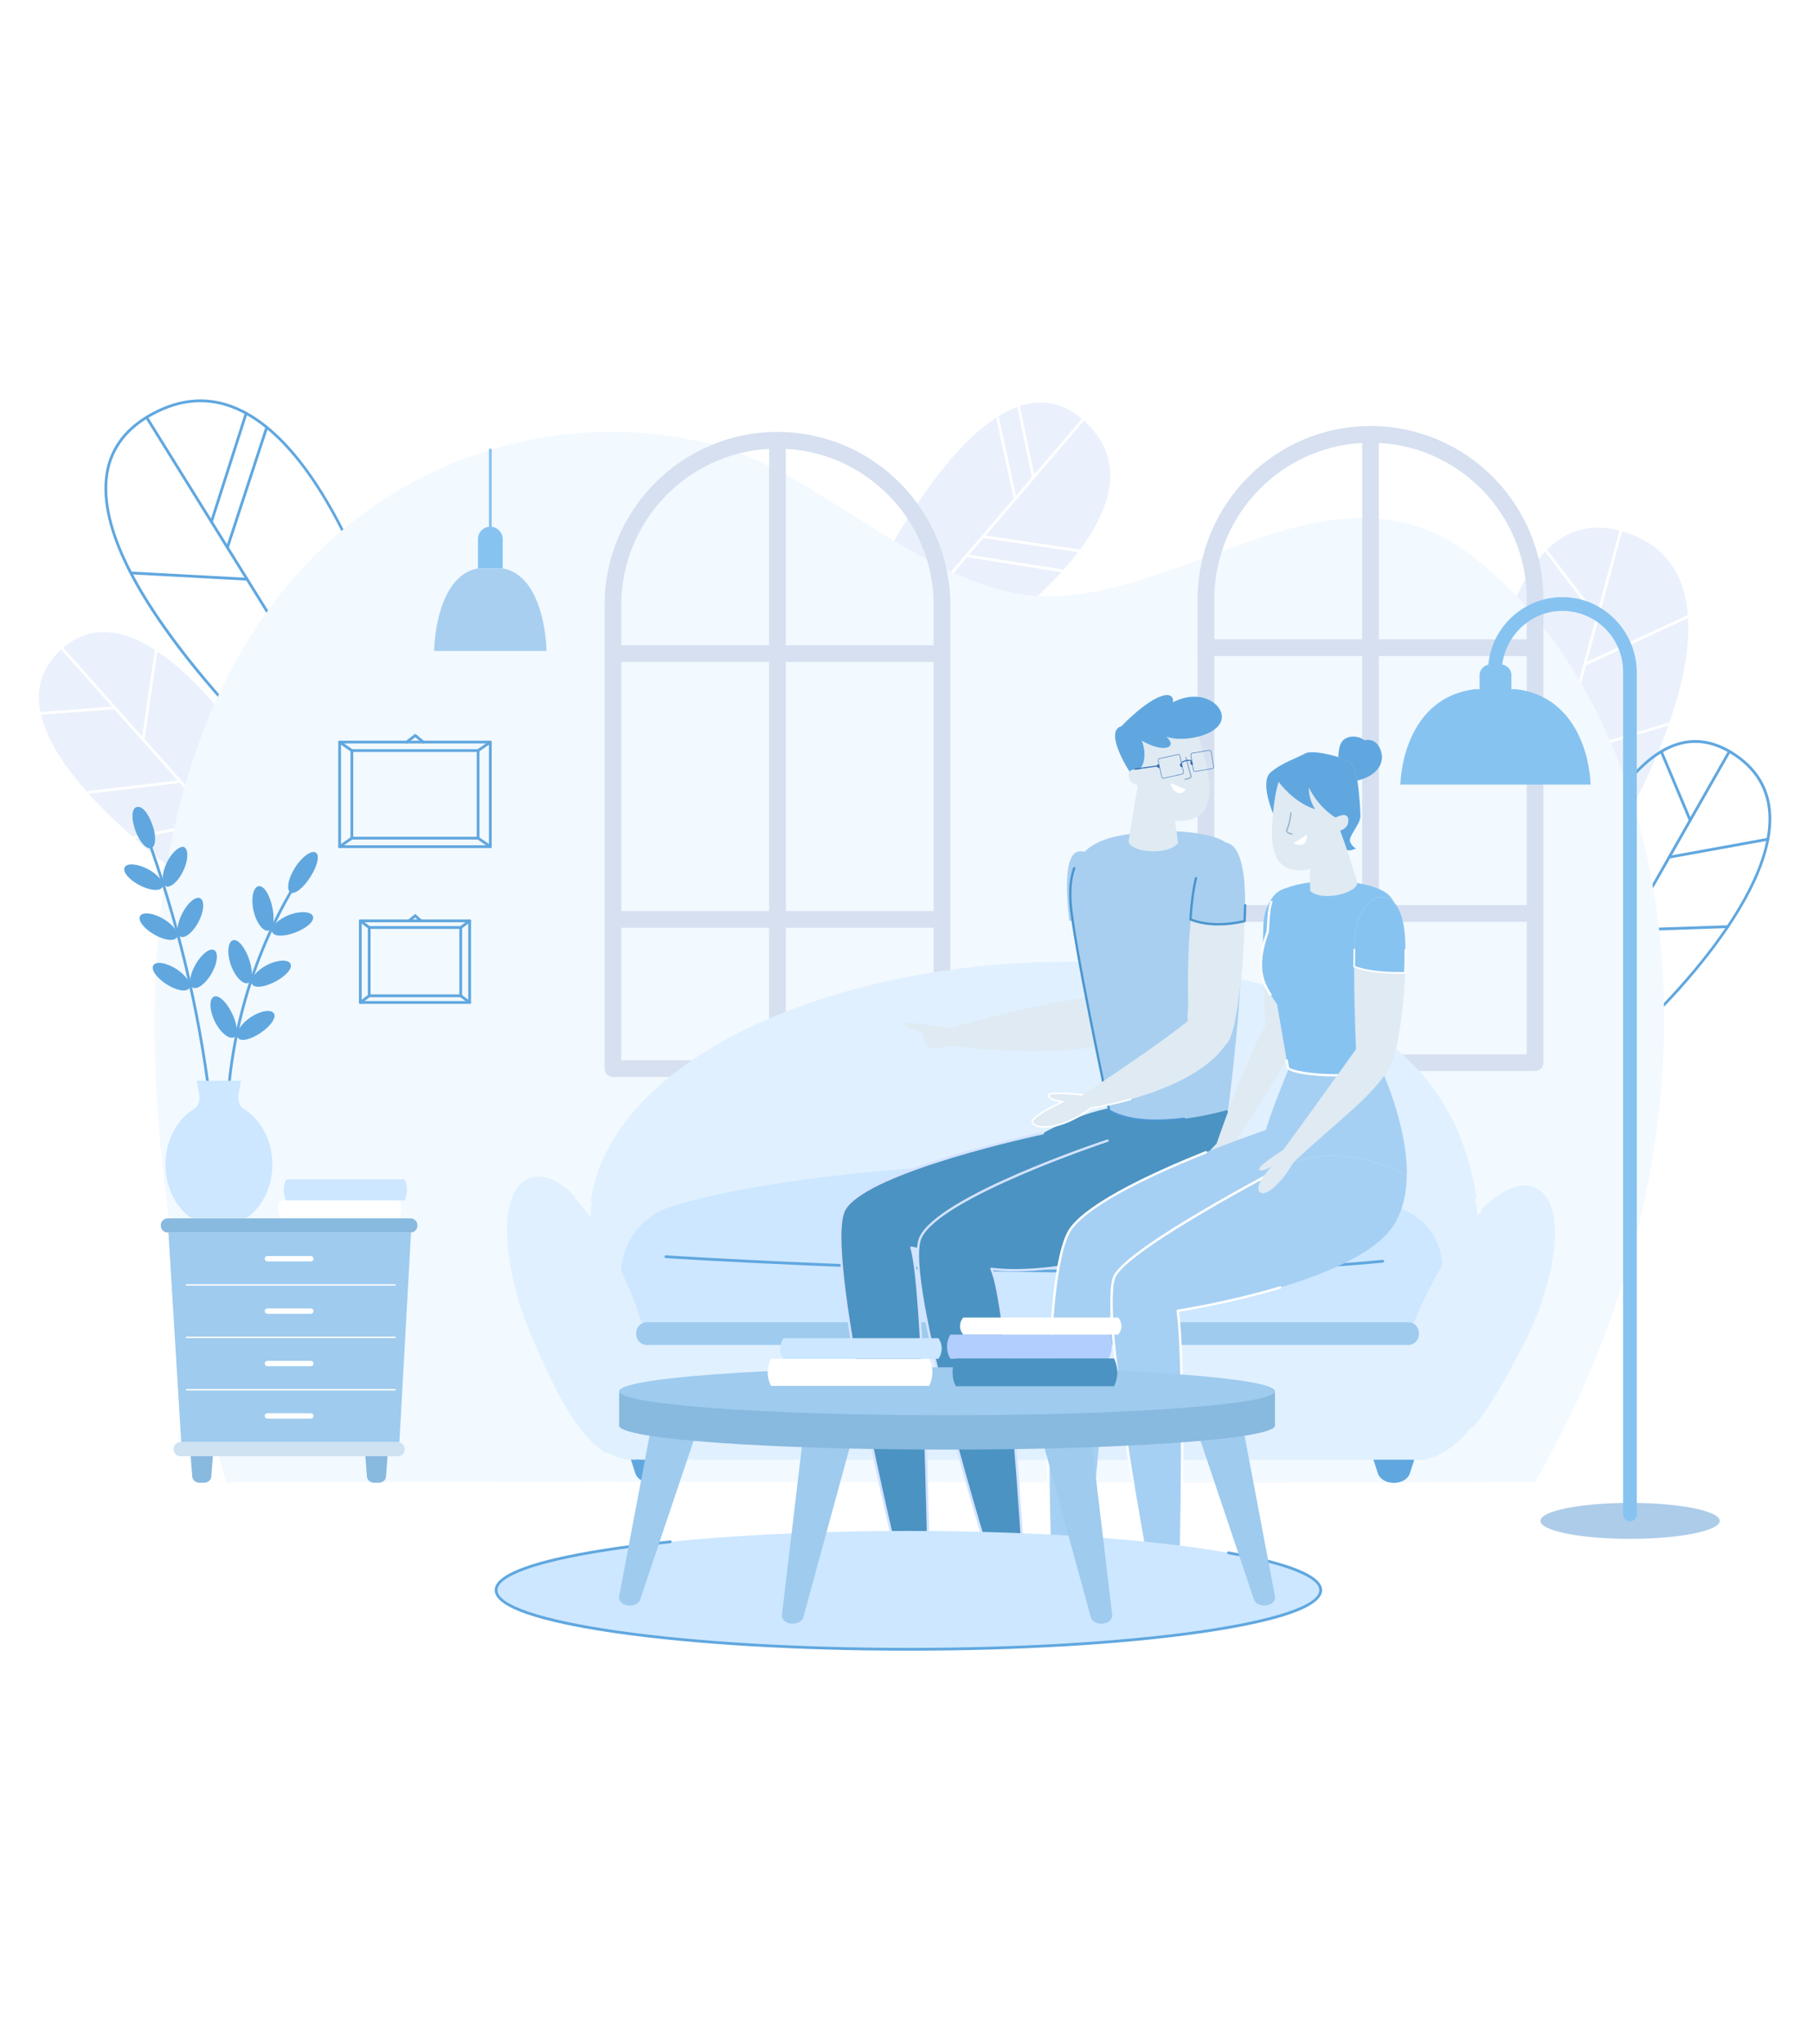 <?xml version="1.0" encoding="UTF-8"?>
<svg width="300px" height="338px" viewBox="0 0 300 338" version="1.1" xmlns="http://www.w3.org/2000/svg" xmlns:xlink="http://www.w3.org/1999/xlink">
    <!-- Generator: sketchtool 55.1 (78136) - https://sketchapp.com -->
    <title>E0E5A9B5-7E98-4A42-A724-5B850386DDC0</title>
    <desc>Created with sketchtool.</desc>
    <g id="Visual-Design" stroke="none" stroke-width="1" fill="none" fill-rule="evenodd">
        <g id="KnowledgeCentre_Article7" transform="translate(-265, -1366)" fill-rule="nonzero">
            <g id="TW-397-(1)" transform="translate(265, 1366)">
                <rect id="Rectangle" fill="#FFFFFF" x="0" y="0" width="300" height="338"></rect>
                <g id="Group" transform="translate(6.429, 66.056)">
                    <path d="M144.72,47.19 C136.679,50.783 130.784,45.094 134.084,37.764 C137.275,30.678 157.024,-11.059 173.042,3.612 C189.836,18.994 151.943,43.962 144.72,47.19" id="Path" fill="#EAF1FC"></path>
                    <path d="M135.505,47.113 C135.452,47.113 135.399,47.095 135.356,47.057 C135.259,46.975 135.248,46.829 135.331,46.733 L172.577,3.213 C172.66,3.117 172.805,3.106 172.901,3.189 C172.998,3.271 173.009,3.417 172.926,3.513 L135.68,47.032 C135.634,47.085 135.57,47.113 135.505,47.113" id="Path" fill="#FFFFFF"></path>
                    <path d="M169.382,28.587 C169.37,28.587 169.358,28.586 169.346,28.584 L153.47,26.078 C153.344,26.058 153.259,25.941 153.279,25.815 C153.299,25.69 153.418,25.605 153.541,25.624 L169.417,28.13 C169.543,28.149 169.629,28.267 169.609,28.393 C169.591,28.506 169.493,28.587 169.382,28.587 M164.577,13.145 C164.47,13.145 164.375,13.071 164.352,12.962 L161.913,1.38 C161.887,1.256 161.967,1.134 162.091,1.107 C162.215,1.081 162.337,1.161 162.363,1.285 L164.802,12.867 C164.828,12.992 164.749,13.114 164.624,13.14 C164.609,13.143 164.592,13.145 164.577,13.145 M148.913,31.448 C148.817,31.448 148.728,31.387 148.695,31.292 L144.374,18.698 C144.333,18.578 144.397,18.447 144.517,18.405 C144.636,18.364 144.767,18.428 144.809,18.548 L149.13,31.143 C149.171,31.263 149.107,31.394 148.987,31.435 C148.962,31.444 148.937,31.448 148.913,31.448 M153.853,41.902 C153.833,41.902 153.812,41.9 153.791,41.894 L142.6,38.742 C142.478,38.707 142.407,38.58 142.441,38.458 C142.475,38.336 142.601,38.264 142.724,38.299 L153.915,41.45 C154.037,41.485 154.109,41.612 154.074,41.734 C154.046,41.836 153.953,41.902 153.853,41.902 M172.125,25.276 C172.114,25.276 172.103,25.275 172.091,25.273 L156.184,22.91 C156.058,22.891 155.972,22.774 155.99,22.649 C156.009,22.523 156.125,22.437 156.251,22.455 L172.159,24.818 C172.284,24.837 172.371,24.954 172.352,25.079 C172.335,25.194 172.237,25.276 172.125,25.276 M161.563,16.666 C161.457,16.666 161.362,16.592 161.339,16.485 L158.437,3.143 C158.41,3.019 158.489,2.896 158.613,2.869 C158.738,2.842 158.859,2.921 158.886,3.045 L161.788,16.387 C161.815,16.511 161.736,16.634 161.612,16.661 C161.596,16.664 161.579,16.666 161.563,16.666" id="Shape" fill="#FFFFFF"></path>
                    <path d="M45.168,76.337 C47.752,85.155 41.06,90.457 33.96,86.02 C23.456,79.456 -12.031,54.501 4.173,40.959 C19.509,28.142 42.956,68.784 45.168,76.337" id="Path" fill="#EAF1FC"></path>
                    <path d="M43.565,86.054 C43.501,86.054 43.438,86.028 43.393,85.977 L3.704,41.377 C3.62,41.282 3.628,41.137 3.723,41.052 C3.817,40.967 3.963,40.976 4.047,41.071 L43.736,85.671 C43.821,85.766 43.812,85.911 43.717,85.996 C43.674,86.035 43.619,86.054 43.565,86.054" id="Path" fill="#FFFFFF"></path>
                    <path d="M8.239,65.22 C8.124,65.22 8.025,65.134 8.011,65.017 C7.996,64.891 8.086,64.776 8.212,64.762 L23.398,62.964 C23.523,62.95 23.639,63.04 23.654,63.166 C23.669,63.292 23.578,63.406 23.452,63.421 L8.266,65.218 C8.257,65.219 8.248,65.22 8.239,65.22 M17.253,56.486 C17.241,56.486 17.23,56.485 17.219,56.483 C17.093,56.465 17.007,56.348 17.025,56.222 L19.178,41.51 C19.196,41.384 19.313,41.297 19.438,41.316 C19.564,41.334 19.651,41.451 19.632,41.577 L17.48,56.289 C17.463,56.403 17.365,56.486 17.253,56.486 M26.475,66.85 C26.454,66.85 26.432,66.847 26.41,66.841 C26.288,66.804 26.219,66.676 26.255,66.554 L30.51,52.316 C30.547,52.195 30.675,52.125 30.796,52.162 C30.918,52.198 30.987,52.326 30.95,52.448 L26.696,66.686 C26.666,66.786 26.574,66.85 26.475,66.85 M0.298,52.147 C0.179,52.147 0.078,52.055 0.069,51.934 C0.06,51.808 0.155,51.697 0.282,51.688 L12.57,50.783 C12.695,50.773 12.806,50.869 12.816,50.996 C12.825,51.123 12.73,51.233 12.603,51.242 L0.315,52.147 C0.31,52.147 0.304,52.147 0.298,52.147 M15.683,72.71 C15.576,72.71 15.48,72.634 15.458,72.525 C15.433,72.4 15.514,72.279 15.638,72.254 L29.233,69.544 C29.359,69.52 29.479,69.601 29.504,69.725 C29.528,69.849 29.447,69.971 29.323,69.996 L15.728,72.706 C15.713,72.709 15.698,72.71 15.683,72.71 M35.938,77.484 C35.908,77.484 35.877,77.478 35.847,77.465 C35.73,77.415 35.677,77.279 35.728,77.163 L40.289,66.612 C40.34,66.495 40.475,66.442 40.592,66.492 C40.708,66.543 40.761,66.678 40.711,66.795 L36.149,77.346 C36.112,77.432 36.027,77.484 35.938,77.484" id="Shape" fill="#FFFFFF"></path>
                    <path d="M254.105,82.837 C247.347,90.77 238.162,87.7 237.962,78.193 C237.663,64.129 239.29,14.886 262.195,21.883 C287.941,29.747 260.175,75.711 254.105,82.837" id="Path" fill="#EAF1FC"></path>
                    <path d="M244.112,87.434 C244.093,87.434 244.073,87.431 244.052,87.426 C243.93,87.393 243.857,87.266 243.891,87.144 L261.538,21.705 C261.57,21.582 261.698,21.509 261.82,21.543 C261.942,21.576 262.013,21.702 261.981,21.825 L244.335,87.264 C244.307,87.366 244.213,87.434 244.112,87.434" id="Path" fill="#FFFFFF"></path>
                    <path d="M253.067,54.228 C253,54.228 252.936,54.2 252.89,54.146 L241.755,40.822 C241.672,40.725 241.686,40.58 241.782,40.498 C241.881,40.417 242.026,40.43 242.106,40.527 L253.244,53.851 C253.324,53.948 253.311,54.093 253.214,54.175 C253.17,54.211 253.12,54.228 253.067,54.228 M255.812,44.05 C255.725,44.05 255.642,44 255.603,43.917 C255.551,43.801 255.599,43.665 255.716,43.611 L272.799,35.688 C272.914,35.635 273.052,35.685 273.105,35.8 C273.158,35.916 273.107,36.053 272.992,36.106 L255.909,44.029 C255.877,44.043 255.845,44.05 255.812,44.05 M251.712,59.257 C251.61,59.257 251.521,59.193 251.491,59.093 C251.454,58.971 251.523,58.843 251.645,58.807 L269.659,53.454 C269.783,53.418 269.909,53.488 269.946,53.609 C269.98,53.731 269.912,53.859 269.79,53.895 L251.776,59.248 C251.753,59.254 251.732,59.257 251.712,59.257 M257.887,36.357 C257.818,36.357 257.749,36.326 257.703,36.267 L249.214,25.145 C249.136,25.044 249.157,24.899 249.256,24.822 C249.357,24.745 249.501,24.764 249.58,24.865 L258.068,35.987 C258.147,36.088 258.126,36.233 258.025,36.31 C257.983,36.342 257.935,36.357 257.887,36.357 M250.464,63.878 C250.404,63.878 250.345,63.855 250.301,63.809 L239.287,52.566 C239.198,52.475 239.2,52.329 239.29,52.24 C239.379,52.152 239.526,52.153 239.614,52.244 L250.63,63.487 C250.717,63.578 250.717,63.724 250.625,63.813 C250.581,63.856 250.522,63.878 250.464,63.878 M247.503,74.86 C247.392,74.86 247.296,74.781 247.278,74.669 C247.255,74.543 247.34,74.425 247.464,74.403 L261.014,72.065 C261.138,72.043 261.257,72.128 261.278,72.253 C261.299,72.378 261.216,72.497 261.092,72.519 L247.542,74.856 C247.528,74.859 247.517,74.86 247.503,74.86" id="Shape" fill="#FFFFFF"></path>
                    <path d="M274.084,56.799 C272.795,56.799 271.515,57.062 270.245,57.59 C256.483,63.314 248.077,97.262 247.165,101.114 C246.306,104.733 247.236,107.874 249.649,109.517 C252.256,111.29 256.051,110.87 259.553,108.418 C264.363,105.049 286.655,84.013 286.202,68.919 C286.071,64.541 283.972,61.072 279.96,58.607 C277.998,57.402 276.034,56.799 274.084,56.799 Z M253.357,111.063 C251.898,111.063 250.54,110.678 249.391,109.897 C246.814,108.143 245.814,104.82 246.717,101.008 C247.636,97.133 256.097,62.976 270.07,57.165 C273.401,55.779 276.811,56.132 280.199,58.215 C284.353,60.766 286.526,64.363 286.662,68.906 C287.119,84.182 264.664,105.4 259.814,108.795 C257.673,110.296 255.415,111.063 253.357,111.063 L253.357,111.063 Z" id="Shape" fill="#60A7DF"></path>
                    <path d="M250.193,110.343 C250.154,110.343 250.115,110.334 250.078,110.313 C249.97,110.25 249.931,110.109 249.993,109.999 L279.535,58.1 C279.597,57.989 279.737,57.951 279.848,58.014 C279.958,58.077 279.997,58.217 279.933,58.327 L250.393,110.227 C250.349,110.301 250.273,110.343 250.193,110.343" id="Path" fill="#60A7DF"></path>
                    <path d="M265.183,84.008 C265.096,84.008 265.016,83.959 264.974,83.876 L258.427,70.039 C258.372,69.925 258.422,69.788 258.535,69.733 C258.652,69.679 258.788,69.728 258.843,69.843 L265.39,83.679 C265.445,83.794 265.397,83.931 265.282,83.986 C265.25,84.001 265.216,84.008 265.183,84.008" id="Path" fill="#99CC66"></path>
                    <path d="M262.914,87.996 C262.79,87.996 262.689,87.899 262.684,87.774 C262.679,87.647 262.778,87.541 262.904,87.536 L279.455,86.97 C279.577,86.964 279.689,87.065 279.694,87.192 C279.698,87.319 279.597,87.426 279.471,87.43 L262.921,87.996 C262.918,87.996 262.916,87.996 262.914,87.996" id="Path" fill="#60A7DF"></path>
                    <path d="M260.828,91.661 C260.747,91.661 260.669,91.62 260.628,91.546 L253.722,79.51 C253.66,79.4 253.697,79.26 253.807,79.196 C253.917,79.133 254.057,79.171 254.122,79.281 L261.025,91.317 C261.09,91.427 261.05,91.567 260.94,91.631 C260.906,91.652 260.864,91.661 260.828,91.661 M267.943,101.384 C267.938,101.384 267.931,101.384 267.924,101.384 L255.849,100.37 C255.723,100.359 255.629,100.248 255.64,100.121 C255.652,99.995 255.76,99.902 255.888,99.911 L267.963,100.925 C268.09,100.936 268.184,101.047 268.172,101.174 C268.163,101.294 268.062,101.384 267.943,101.384" id="Shape" fill="#99CC66"></path>
                    <path d="M26.739,0.463 C23.975,0.463 21.179,1.276 18.372,2.901 C14.189,5.321 11.841,8.754 11.393,13.105 C10.645,20.368 15.013,30.142 24.375,42.154 C32.994,53.212 42.871,62.314 45.693,64.839 C49.199,67.978 53.254,68.835 56.54,67.132 C60.086,65.294 61.908,60.812 61.294,55.436 C60.454,48.076 50.553,10.723 33.574,2.162 C31.328,1.03 29.045,0.463 26.739,0.463 Z M52.984,68.454 C50.456,68.454 47.793,67.336 45.387,65.183 C41.655,61.842 8.986,32.001 10.936,13.058 C11.4,8.552 13.824,5.001 18.142,2.502 C23.434,-0.56 28.696,-0.813 33.78,1.751 C50.923,10.395 60.906,47.98 61.751,55.384 C62.387,60.954 60.471,65.613 56.751,67.541 C55.569,68.153 54.294,68.454 52.984,68.454 L52.984,68.454 Z" id="Shape" fill="#60A7DF"></path>
                    <path d="M57.498,67.064 C57.421,67.064 57.346,67.026 57.302,66.956 L17.636,3.088 C17.569,2.98 17.602,2.838 17.71,2.771 C17.818,2.704 17.959,2.737 18.027,2.845 L57.692,66.713 C57.759,66.821 57.726,66.962 57.619,67.03 C57.581,67.053 57.539,67.064 57.498,67.064" id="Path" fill="#60A7DF"></path>
                    <path d="M34.457,29.966 C34.453,29.966 34.449,29.965 34.444,29.965 L15.22,28.928 C15.093,28.921 14.996,28.812 15.003,28.685 C15.01,28.559 15.121,28.463 15.244,28.468 L34.469,29.506 C34.596,29.513 34.693,29.621 34.686,29.748 C34.679,29.871 34.578,29.966 34.457,29.966 M31.2,24.722 C31.177,24.722 31.152,24.719 31.129,24.711 C31.008,24.671 30.942,24.541 30.982,24.42 L37.494,4.544 C37.533,4.423 37.662,4.357 37.783,4.397 C37.904,4.437 37.97,4.567 37.93,4.687 L31.419,24.564 C31.387,24.661 31.297,24.722 31.2,24.722 M28.559,20.47 C28.536,20.47 28.512,20.466 28.489,20.459 C28.368,20.42 28.302,20.29 28.34,20.169 L34.087,2.219 C34.126,2.098 34.255,2.031 34.376,2.07 C34.497,2.109 34.563,2.238 34.524,2.359 L28.778,20.31 C28.747,20.407 28.656,20.47 28.559,20.47" id="Shape" fill="#60A7DF"></path>
                    <path d="M44.057,45.423 C44.022,45.423 43.987,45.415 43.954,45.399 C43.841,45.342 43.795,45.204 43.851,45.091 L52.718,27.272 C52.774,27.158 52.912,27.112 53.026,27.169 C53.139,27.225 53.186,27.363 53.129,27.477 L44.263,45.296 C44.222,45.376 44.141,45.423 44.057,45.423 M34.57,54.517 C34.458,54.517 34.359,54.434 34.343,54.32 C34.325,54.194 34.413,54.078 34.538,54.06 L48.443,52.08 C48.568,52.062 48.685,52.15 48.703,52.275 C48.721,52.401 48.633,52.517 48.508,52.536 L34.603,54.515 C34.592,54.517 34.581,54.517 34.57,54.517" id="Shape" fill="#99CC66"></path>
                    <path d="M247.535,179.081 C281.982,119.537 271.986,53.723 237.824,26.394 C215.461,8.505 192.169,31.517 168.255,32.57 C149.49,33.397 131.395,13.942 114.463,8.388 C70.092,-6.164 -11.366,28.698 30.985,179.081 C107.72,178.795 170.8,179.368 247.535,179.081" id="Path" fill="#F2F9FF"></path>
                    <path d="M194.507,108.316 L246.205,108.316 L246.205,33.041 C246.205,18.77 234.608,7.159 220.355,7.159 C206.102,7.159 194.507,18.77 194.507,33.041 L194.507,108.316 Z M247.583,111.077 L193.128,111.077 C192.367,111.077 191.75,110.459 191.75,109.697 L191.75,33.041 C191.75,17.247 204.582,4.398 220.355,4.398 C236.128,4.398 248.962,17.247 248.962,33.041 L248.962,109.697 C248.962,110.459 248.344,111.077 247.583,111.077 L247.583,111.077 Z" id="Shape" fill="#D6E0F0"></path>
                    <path d="M220.355,110.408 C219.594,110.408 218.976,109.79 218.976,109.027 L218.976,5.778 C218.976,5.016 219.594,4.398 220.355,4.398 C221.117,4.398 221.733,5.016 221.733,5.778 L221.733,109.027 C221.733,109.79 221.117,110.408 220.355,110.408" id="Path" fill="#D6E0F0"></path>
                    <path d="M247.583,86.399 L193.128,86.399 C192.367,86.399 191.75,85.782 191.75,85.019 C191.75,84.257 192.367,83.639 193.128,83.639 L247.583,83.639 C248.344,83.639 248.962,84.257 248.962,85.019 C248.962,85.782 248.344,86.399 247.583,86.399 L247.583,86.399 Z M247.583,42.438 L193.128,42.438 C192.367,42.438 191.75,41.82 191.75,41.057 C191.75,40.295 192.367,39.677 193.128,39.677 L247.583,39.677 C248.344,39.677 248.962,40.295 248.962,41.057 C248.962,41.82 248.344,42.438 247.583,42.438 L247.583,42.438 Z M96.369,109.297 L148.066,109.297 L148.066,34.022 C148.066,19.75 136.471,8.139 122.218,8.139 C107.965,8.139 96.369,19.75 96.369,34.022 L96.369,109.297 Z M149.445,112.057 L94.991,112.057 C94.229,112.057 93.612,111.439 93.612,110.677 L93.612,34.022 C93.612,18.228 106.444,5.378 122.218,5.378 C137.991,5.378 150.823,18.228 150.823,34.022 L150.823,110.677 C150.823,111.439 150.206,112.057 149.445,112.057 L149.445,112.057 Z" id="Shape" fill="#D6E0F0"></path>
                    <path d="M122.218,111.388 C121.456,111.388 120.839,110.77 120.839,110.008 L120.839,6.759 C120.839,5.996 121.456,5.378 122.218,5.378 C122.979,5.378 123.596,5.996 123.596,6.759 L123.596,110.008 C123.596,110.77 122.979,111.388 122.218,111.388" id="Path" fill="#D6E0F0"></path>
                    <path d="M149.445,87.38 L94.991,87.38 C94.229,87.38 93.612,86.762 93.612,85.999 C93.612,85.237 94.229,84.619 94.991,84.619 L149.445,84.619 C150.206,84.619 150.823,85.237 150.823,85.999 C150.823,86.762 150.206,87.38 149.445,87.38 M149.445,43.418 L94.991,43.418 C94.229,43.418 93.612,42.8 93.612,42.038 C93.612,41.275 94.229,40.657 94.991,40.657 L149.445,40.657 C150.206,40.657 150.823,41.275 150.823,42.038 C150.823,42.8 150.206,43.418 149.445,43.418" id="Shape" fill="#D6E0F0"></path>
                    <path d="M74.705,21.285 C74.578,21.285 74.475,21.182 74.475,21.055 L74.475,8.36 C74.475,8.233 74.578,8.13 74.705,8.13 C74.832,8.13 74.935,8.233 74.935,8.36 L74.935,21.055 C74.935,21.182 74.832,21.285 74.705,21.285" id="Path" fill="#87C3F1"></path>
                    <path d="M72.659,27.939 L76.751,27.939 L76.751,23.103 C76.751,21.972 75.835,21.055 74.705,21.055 C73.575,21.055 72.659,21.972 72.659,23.103 L72.659,27.939" id="Path" fill="#87C3F1"></path>
                    <path d="M76.751,27.939 L72.659,27.939 C66.941,28.978 65.512,37.31 65.41,41.604 L84,41.604 C83.898,37.31 82.469,28.978 76.751,27.939" id="Path" fill="#A8CFF0"></path>
                    <path d="M49.999,73.734 L74.475,73.734 L74.475,56.9 L49.999,56.9 L49.999,73.734 Z M74.705,74.195 L49.769,74.195 C49.643,74.195 49.54,74.091 49.54,73.964 L49.54,56.67 C49.54,56.543 49.643,56.44 49.769,56.44 L74.705,56.44 C74.832,56.44 74.935,56.543 74.935,56.67 L74.935,73.964 C74.935,74.091 74.832,74.195 74.705,74.195 L74.705,74.195 Z" id="Shape" fill="#60A7DF"></path>
                    <path d="M52.022,72.327 L72.452,72.327 L72.452,58.307 L52.022,58.307 L52.022,72.327 Z M72.682,72.788 L51.792,72.788 C51.666,72.788 51.563,72.685 51.563,72.558 L51.563,58.077 C51.563,57.95 51.666,57.847 51.792,57.847 L72.682,57.847 C72.809,57.847 72.912,57.95 72.912,58.077 L72.912,72.558 C72.912,72.685 72.809,72.788 72.682,72.788 L72.682,72.788 Z" id="Shape" fill="#60A7DF"></path>
                    <path d="M51.792,58.307 C51.747,58.307 51.701,58.294 51.662,58.266 L49.638,56.859 C49.534,56.786 49.508,56.643 49.581,56.539 C49.653,56.435 49.796,56.409 49.901,56.481 L51.923,57.888 C52.028,57.96 52.053,58.104 51.981,58.208 C51.937,58.272 51.865,58.307 51.792,58.307 L51.792,58.307 Z M72.682,58.307 C72.609,58.307 72.538,58.272 72.493,58.208 C72.421,58.104 72.447,57.96 72.551,57.888 L74.574,56.481 C74.678,56.408 74.821,56.434 74.894,56.539 C74.966,56.643 74.94,56.786 74.836,56.859 L72.813,58.266 C72.773,58.294 72.727,58.307 72.682,58.307 L72.682,58.307 Z M74.705,74.195 C74.66,74.195 74.614,74.181 74.574,74.153 L72.551,72.746 C72.447,72.674 72.421,72.531 72.493,72.426 C72.565,72.322 72.709,72.296 72.813,72.369 L74.836,73.776 C74.94,73.848 74.966,73.991 74.894,74.096 C74.849,74.16 74.777,74.195 74.705,74.195 L74.705,74.195 Z M49.77,74.195 C49.697,74.195 49.625,74.16 49.581,74.096 C49.508,73.991 49.534,73.848 49.638,73.776 L51.662,72.369 C51.765,72.296 51.909,72.322 51.981,72.426 C52.053,72.531 52.028,72.674 51.923,72.746 L49.901,74.153 C49.861,74.181 49.815,74.195 49.77,74.195 L49.77,74.195 Z M60.864,56.9 C60.795,56.9 60.727,56.869 60.682,56.81 C60.605,56.709 60.624,56.565 60.724,56.487 L62.144,55.397 C62.228,55.333 62.347,55.334 62.429,55.402 L63.756,56.492 C63.854,56.573 63.868,56.718 63.788,56.816 C63.707,56.914 63.562,56.928 63.464,56.848 L62.279,55.874 L61.004,56.853 C60.962,56.884 60.913,56.9 60.864,56.9 L60.864,56.9 Z M53.423,99.501 L71.052,99.501 L71.052,86.468 L53.423,86.468 L53.423,99.501 Z M71.281,99.961 L53.193,99.961 C53.066,99.961 52.963,99.858 52.963,99.731 L52.963,86.237 C52.963,86.111 53.066,86.007 53.193,86.007 L71.281,86.007 C71.408,86.007 71.511,86.111 71.511,86.237 L71.511,99.731 C71.511,99.858 71.408,99.961 71.281,99.961 L71.281,99.961 Z" id="Shape" fill="#60A7DF"></path>
                    <path d="M54.89,98.403 L69.584,98.403 L69.584,87.565 L54.89,87.565 L54.89,98.403 Z M69.814,98.863 L54.661,98.863 C54.534,98.863 54.431,98.76 54.431,98.633 L54.431,87.335 C54.431,87.208 54.534,87.105 54.661,87.105 L69.814,87.105 C69.941,87.105 70.044,87.208 70.044,87.335 L70.044,98.633 C70.044,98.76 69.941,98.863 69.814,98.863 L69.814,98.863 Z" id="Shape" fill="#60A7DF"></path>
                    <path d="M54.66,87.565 C54.613,87.565 54.564,87.55 54.523,87.52 L53.056,86.422 C52.954,86.346 52.933,86.202 53.009,86.1 C53.085,85.998 53.229,85.977 53.331,86.053 L54.798,87.151 C54.9,87.227 54.921,87.371 54.845,87.473 C54.8,87.533 54.73,87.565 54.66,87.565 M69.814,87.565 C69.744,87.565 69.675,87.533 69.63,87.473 C69.554,87.371 69.575,87.227 69.676,87.151 L71.144,86.053 C71.246,85.977 71.389,85.998 71.465,86.1 C71.541,86.202 71.521,86.346 71.419,86.422 L69.951,87.52 C69.91,87.55 69.862,87.565 69.814,87.565 M71.281,99.961 C71.233,99.961 71.185,99.946 71.144,99.915 L69.676,98.817 C69.575,98.741 69.554,98.597 69.63,98.495 C69.706,98.394 69.85,98.372 69.951,98.449 L71.419,99.546 C71.521,99.623 71.541,99.767 71.465,99.868 C71.42,99.929 71.351,99.961 71.281,99.961 M53.193,99.961 C53.123,99.961 53.054,99.929 53.009,99.868 C52.933,99.767 52.954,99.623 53.056,99.546 L54.523,98.449 C54.625,98.373 54.769,98.394 54.845,98.495 C54.921,98.597 54.9,98.741 54.798,98.817 L53.331,99.915 C53.289,99.946 53.241,99.961 53.193,99.961 M61.241,86.468 C61.175,86.468 61.11,86.439 61.064,86.384 C60.983,86.286 60.997,86.141 61.095,86.06 L62.125,85.21 C62.212,85.138 62.338,85.14 62.423,85.215 L63.385,86.065 C63.48,86.149 63.489,86.295 63.405,86.39 C63.321,86.485 63.176,86.494 63.081,86.41 L62.266,85.69 L61.388,86.415 C61.345,86.451 61.293,86.468 61.241,86.468" id="Shape" fill="#60A7DF"></path>
                    <path d="M91.215,136.696 C91.215,106.96 141.968,87.704 191.457,94.656 C240.946,101.608 238.961,134.376 238.453,152.74 L92.106,152.593 L91.215,136.696" id="Path" fill="#E0F0FF"></path>
                    <path d="M224.214,171.913 L220.355,173.867 L221.577,177.634 C221.871,178.547 222.962,179.19 224.214,179.19 C225.468,179.19 226.557,178.547 226.854,177.634 L228.076,173.867 L224.214,171.913 M101.349,171.913 L97.489,173.867 L98.71,177.634 C99.005,178.547 100.096,179.19 101.349,179.19 C102.602,179.19 103.693,178.547 103.988,177.634 L105.209,173.867 L101.349,171.913" id="Shape" fill="#60A7DF"></path>
                    <path d="M228.889,175.354 L99.672,175.354 C97.837,175.354 96.35,173.303 96.35,170.772 L96.353,153.796 L232.211,153.796 L232.211,170.772 C232.211,173.303 230.723,175.354 228.889,175.354" id="Path" fill="#E0F0FF"></path>
                    <path d="M104.337,133.61 C128.965,125.51 203.21,121.688 226.978,134.608 C230.219,136.37 232.211,139.796 232.211,143.489 L232.211,153.796 L96.35,153.796 L96.35,144.673 C96.35,139.646 99.567,135.179 104.337,133.61" id="Path" fill="#CCE7FF"></path>
                    <path d="M98.464,149.005 C103.17,161.196 104.209,174.506 99.494,175.256 C91.333,176.552 86.057,164.86 81.651,154.615 C77.665,145.346 75.436,131.492 81.209,129.034 C85.686,127.127 92.93,134.671 98.464,149.005 M229.121,149.038 C223.587,160.772 221.634,173.948 226.282,175.116 C234.327,177.137 240.395,165.951 245.495,156.131 C250.108,147.246 253.288,133.634 247.7,130.668 C243.37,128.368 235.628,135.241 229.121,149.038" id="Shape" fill="#E0F0FF"></path>
                    <path d="M226.587,156.377 L100.616,156.377 C99.64,156.377 98.849,155.585 98.849,154.608 L98.849,154.386 C98.849,153.409 99.64,152.616 100.616,152.616 L226.587,152.616 C227.564,152.616 228.354,153.409 228.354,154.386 L228.354,154.608 C228.354,155.585 227.564,156.377 226.587,156.377" id="Path" fill="#9ECBEE"></path>
                    <path d="M91.556,132.751 C91.544,132.751 91.532,132.75 91.52,132.748 C91.395,132.729 91.309,132.612 91.328,132.486 C92.373,125.694 96.093,119.384 102.387,113.733 C108.319,108.406 116.224,103.922 125.881,100.406 C145.306,93.334 169.22,91.19 191.491,94.521 C206.425,96.755 217.901,101.394 225.599,108.309 C232.289,114.318 236.298,122 237.856,131.795 C237.877,131.92 237.792,132.038 237.665,132.058 C237.541,132.079 237.424,131.993 237.403,131.867 C234.111,111.179 219.07,99.111 191.423,94.976 C169.224,91.655 145.393,93.792 126.038,100.839 C106.261,108.039 93.775,119.6 91.782,132.556 C91.765,132.67 91.667,132.751 91.556,132.751 M93.883,174.248 C93.841,174.248 93.799,174.237 93.761,174.213 C88.375,170.833 84.367,161.512 81.44,154.706 C78.294,147.389 76.215,137.215 78.331,131.928 C78.944,130.394 79.883,129.349 81.119,128.822 C83.218,127.928 85.823,128.945 88.654,131.761 C88.743,131.851 88.744,131.996 88.655,132.087 C88.565,132.177 88.42,132.178 88.33,132.088 C85.681,129.452 83.184,128.442 81.299,129.245 C80.179,129.722 79.324,130.682 78.757,132.099 C76.688,137.27 78.753,147.294 81.862,154.524 C84.765,161.275 88.741,170.52 94.005,173.823 C94.112,173.891 94.145,174.033 94.078,174.141 C94.034,174.21 93.959,174.248 93.883,174.248 M237.169,170.081 C237.119,170.081 237.066,170.064 237.024,170.029 C236.926,169.948 236.912,169.803 236.992,169.705 C239.986,166.065 242.625,161.157 245.29,156.025 C247.723,151.34 249.557,145.779 250.195,141.148 C250.93,135.803 250.007,132.153 247.592,130.871 C245.44,129.728 242.382,130.972 238.984,134.376 C238.894,134.466 238.75,134.466 238.658,134.376 C238.568,134.287 238.568,134.141 238.658,134.051 C242.21,130.491 245.46,129.218 247.808,130.465 C253.575,133.526 250.287,147.4 245.699,156.237 C243.021,161.392 240.369,166.323 237.346,169.997 C237.302,170.053 237.236,170.081 237.169,170.081" id="Shape" fill="#E0F0FF"></path>
                    <path d="M178.239,144.426 C141.376,144.426 104.273,142.045 103.744,142.01 C103.617,142.002 103.521,141.893 103.529,141.766 C103.538,141.639 103.65,141.546 103.774,141.551 C104.528,141.601 179.658,146.421 222.36,142.303 C222.482,142.288 222.597,142.383 222.612,142.51 C222.622,142.636 222.53,142.749 222.404,142.761 C209.629,143.993 193.955,144.426 178.239,144.426" id="Path" fill="#60A7DF"></path>
                    <polyline id="Path" fill="#9ECBEE" points="21.444 137.78 23.559 172.445 59.658 172.445 61.583 137.78 21.444 137.78"></polyline>
                    <path d="M61.511,137.78 L21.311,137.78 C20.686,137.78 20.18,137.272 20.18,136.647 L20.18,136.575 C20.18,135.95 20.686,135.443 21.311,135.443 L61.511,135.443 C62.136,135.443 62.642,135.95 62.642,136.575 L62.642,136.647 C62.642,137.272 62.136,137.78 61.511,137.78" id="Path" fill="#88B9DF"></path>
                    <path d="M59.414,174.782 L23.408,174.782 C22.797,174.782 22.301,174.286 22.301,173.674 L22.301,173.553 C22.301,172.941 22.797,172.445 23.408,172.445 L59.414,172.445 C60.025,172.445 60.52,172.941 60.52,173.553 L60.52,173.674 C60.52,174.286 60.025,174.782 59.414,174.782" id="Path" fill="#CEE2F1"></path>
                    <path d="M45.02,142.557 L37.802,142.557 C37.564,142.557 37.372,142.364 37.372,142.127 L37.372,142.099 C37.372,141.861 37.564,141.668 37.802,141.668 L45.02,141.668 C45.257,141.668 45.45,141.861 45.45,142.099 L45.45,142.127 C45.45,142.364 45.257,142.557 45.02,142.557 M45.02,151.224 L37.802,151.224 C37.564,151.224 37.372,151.031 37.372,150.793 L37.372,150.765 C37.372,150.528 37.564,150.335 37.802,150.335 L45.02,150.335 C45.257,150.335 45.45,150.528 45.45,150.765 L45.45,150.793 C45.45,151.031 45.257,151.224 45.02,151.224 M45.02,159.89 L37.802,159.89 C37.564,159.89 37.372,159.697 37.372,159.459 L37.372,159.432 C37.372,159.194 37.564,159.001 37.802,159.001 L45.02,159.001 C45.257,159.001 45.45,159.194 45.45,159.432 L45.45,159.459 C45.45,159.697 45.257,159.89 45.02,159.89 M45.02,168.556 L37.802,168.556 C37.564,168.556 37.372,168.363 37.372,168.126 L37.372,168.098 C37.372,167.861 37.564,167.668 37.802,167.668 L45.02,167.668 C45.257,167.668 45.45,167.861 45.45,168.098 L45.45,168.126 C45.45,168.363 45.257,168.556 45.02,168.556" id="Shape" fill="#FFFFFF"></path>
                    <path d="M27.308,179.164 L26.605,179.164 C25.965,179.164 25.433,178.744 25.391,178.204 L25.121,174.782 L28.793,174.782 L28.523,178.204 C28.48,178.744 27.949,179.164 27.308,179.164 M56.216,179.164 L55.514,179.164 C54.873,179.164 54.342,178.744 54.299,178.204 L54.029,174.782 L57.701,174.782 L57.431,178.204 C57.388,178.744 56.857,179.164 56.216,179.164" id="Shape" fill="#88B9DF"></path>
                    <path d="M58.944,146.561 L24.432,146.561 C24.368,146.561 24.317,146.509 24.317,146.446 C24.317,146.382 24.368,146.331 24.432,146.331 L58.944,146.331 C59.007,146.331 59.059,146.382 59.059,146.446 C59.059,146.509 59.007,146.561 58.944,146.561 M58.944,155.228 L24.432,155.228 C24.368,155.228 24.317,155.176 24.317,155.113 C24.317,155.049 24.368,154.998 24.432,154.998 L58.944,154.998 C59.007,154.998 59.059,155.049 59.059,155.113 C59.059,155.176 59.007,155.228 58.944,155.228 M58.944,163.894 L24.432,163.894 C24.368,163.894 24.317,163.842 24.317,163.779 C24.317,163.715 24.368,163.664 24.432,163.664 L58.944,163.664 C59.007,163.664 59.059,163.715 59.059,163.779 C59.059,163.842 59.007,163.894 58.944,163.894 M39.993,135.39 C39.993,135.39 39.578,134.878 39.578,133.925 C39.578,132.973 39.993,132.461 39.993,132.461 L59.561,132.461 C59.561,132.461 59.961,133.107 59.961,133.925 C59.961,134.744 59.561,135.39 59.561,135.39 L39.993,135.39" id="Shape" fill="#FFFFFF"></path>
                    <path d="M40.942,132.461 C40.942,132.461 40.527,131.767 40.527,130.731 C40.527,129.695 40.942,129 40.942,129 L60.509,129 C60.509,129 60.909,129.763 60.909,130.731 C60.909,131.698 60.509,132.461 60.509,132.461 L40.942,132.461" id="Path" fill="#CCE7FF"></path>
                    <path d="M39.056,96.324 C37.305,97.229 35.599,97.433 35.24,96.643 C34.881,95.856 36.046,94.385 37.844,93.496 C39.643,92.603 41.351,92.616 41.662,93.387 C41.973,94.162 40.806,95.416 39.056,96.324 M36.664,104.786 C35.031,105.885 33.36,106.285 32.912,105.543 C32.464,104.804 33.45,103.211 35.132,102.123 C36.813,101.032 38.511,100.848 38.91,101.576 C39.31,102.308 38.297,103.683 36.664,104.786 M42.426,88.168 C40.579,88.869 38.859,88.876 38.596,88.047 C38.332,87.22 39.663,85.887 41.558,85.205 C43.452,84.52 45.15,84.729 45.367,85.535 C45.584,86.345 44.274,87.463 42.426,88.168" id="Shape" fill="#60A7DF"></path>
                    <path d="M35.597,84.858 C36.136,86.88 37.299,88.159 38.091,87.814 C38.886,87.467 39.049,85.643 38.56,83.642 C38.069,81.644 37.074,80.212 36.229,80.538 C35.386,80.861 35.054,82.839 35.597,84.858 M31.888,93.834 C32.661,95.771 33.966,96.903 34.712,96.471 C35.46,96.037 35.407,94.214 34.685,92.294 C33.96,90.376 32.804,89.075 32.004,89.493 C31.206,89.908 31.112,91.9 31.888,93.834 M29.256,103.145 C30.25,104.976 31.677,105.948 32.367,105.434 C33.06,104.916 32.796,103.116 31.854,101.296 C30.911,99.48 29.611,98.326 28.866,98.831 C28.122,99.334 28.261,101.317 29.256,103.145 M44.911,79.009 C43.772,80.783 42.356,81.938 41.638,81.535 C40.924,81.132 41.217,79.255 42.408,77.4 C43.596,75.543 45.189,74.479 45.852,74.963 C46.518,75.447 46.048,77.233 44.911,79.009" id="Shape" fill="#60A7DF"></path>
                    <path d="M31.087,121.36 C30.96,121.36 30.857,121.258 30.857,121.13 C30.857,107.174 34.517,93.442 41.44,81.42 C41.503,81.31 41.643,81.272 41.753,81.335 C41.863,81.399 41.901,81.539 41.837,81.65 C34.955,93.602 31.317,107.254 31.317,121.13 C31.317,121.258 31.214,121.36 31.087,121.36 M26.384,86.48 C25.449,88.223 24.087,89.252 23.373,88.821 C22.659,88.388 22.848,86.663 23.765,84.924 C24.684,83.187 25.998,82.091 26.73,82.519 C27.462,82.946 27.32,84.738 26.384,86.48 M28.526,95.038 C27.516,96.738 26.111,97.707 25.417,97.245 C24.722,96.782 24.985,95.067 25.977,93.371 C26.97,91.676 28.33,90.638 29.043,91.097 C29.756,91.554 29.537,93.338 28.526,95.038 M23.873,78.019 C23.014,79.802 21.698,80.889 20.966,80.489 C20.233,80.088 20.347,78.354 21.189,76.576 C22.085,74.685 23.512,73.762 24.046,74.043 C24.795,74.438 24.732,76.236 23.873,78.019" id="Shape" fill="#60A7DF"></path>
                    <path d="M16.648,80.34 C18.364,81.238 20.059,81.402 20.436,80.655 C20.813,79.909 19.715,78.539 17.982,77.646 C16.465,76.863 14.606,76.556 14.192,77.409 C13.832,78.151 14.933,79.441 16.648,80.34 M19.066,88.486 C20.741,89.457 22.427,89.694 22.836,88.964 C23.245,88.235 22.208,86.82 20.515,85.854 C18.823,84.886 17.131,84.73 16.74,85.454 C16.348,86.18 17.391,87.514 19.066,88.486 M21.128,96.725 C22.76,97.767 24.434,98.076 24.874,97.365 C25.314,96.655 24.339,95.196 22.69,94.158 C21.041,93.119 19.358,92.89 18.936,93.596 C18.513,94.303 19.497,95.681 21.128,96.725 M18.771,70.304 C19.47,72.189 19.373,73.947 18.598,74.216 C17.821,74.485 16.668,73.191 15.982,71.339 C15.297,69.486 15.329,67.75 16.094,67.447 C17.093,67.052 18.109,68.512 18.771,70.304" id="Shape" fill="#60A7DF"></path>
                    <path d="M28.632,118.805 C28.516,118.805 28.417,118.717 28.404,118.599 C26.755,103.482 23.383,88.575 18.381,74.292 C18.339,74.172 18.402,74.041 18.522,73.999 C18.641,73.957 18.773,74.02 18.815,74.14 C23.828,88.456 27.208,103.397 28.861,118.55 C28.874,118.676 28.783,118.789 28.657,118.803 C28.649,118.804 28.64,118.805 28.632,118.805" id="Path" fill="#60A7DF"></path>
                    <path d="M38.636,126.528 C38.636,130.051 37.14,133.163 34.855,135.036 C34.567,135.27 34.209,135.39 33.843,135.39 L25.742,135.39 C25.366,135.39 25,135.261 24.709,135.021 C22.435,133.143 20.951,130.04 20.951,126.528 C20.951,122.466 22.937,118.953 25.832,117.244 C26.396,116.914 26.712,115.831 26.527,114.813 L26.117,112.681 L33.461,112.681 L33.058,114.813 C32.871,115.831 33.186,116.914 33.75,117.244 C36.645,118.953 38.636,122.466 38.636,126.528" id="Path" fill="#CCE7FF"></path>
                    <g transform="translate(132.429, 48.898)">
                        <path d="M42.192,25.866 C38.998,26.488 40.556,41.347 42.994,50 C34.968,50.136 18.402,55.105 18.402,55.105 C18.402,55.105 11.207,53.882 10.825,54.354 C10.443,54.826 13.704,55.763 13.704,55.763 C13.704,55.763 14.173,57.608 14.688,58.216 C15.203,58.824 18.6,57.917 18.6,57.917 C23.985,58.971 46.988,60.427 49.862,54.651 C53.039,48.267 47.146,24.902 42.192,25.866" id="Path" fill="#DFEAF3"></path>
                        <path d="M38.08,37.301 C39.428,37.53 41.929,37.633 46.171,36.179 C44.739,30.363 42.17,25.366 39.6,25.866 C37.458,26.284 37.396,31.401 38.08,37.301" id="Path" fill="#A8CFF0"></path>
                        <path d="M1.529,150.579 C1.187,152.073 13.35,149.784 15.463,148.899 C15.463,148.899 15.355,146.202 14.798,143.758 C12.974,143.131 10.183,145.183 10.183,145.183 C10.183,145.183 1.871,149.085 1.529,150.579" id="Path" fill="#8EACE8"></path>
                        <path d="M53.833,68.71 C45.889,65.451 33.715,72.459 33.715,72.459 C33.715,72.459 4.896,78.517 0.932,84.972 C-3.033,91.428 10.183,145.183 10.183,145.183 C10.183,145.183 11.399,145.136 14.798,143.758 C14.798,143.758 14.039,97.746 11.954,91.389 C25.616,94.641 53.329,88.759 55.948,83.185 C58.681,77.369 53.833,68.71 53.833,68.71" id="Path" fill="#4B93C2"></path>
                        <path d="M10.183,145.377 C10.094,145.377 10.016,145.316 9.995,145.229 C9.454,143.031 -3.194,91.322 0.767,84.871 C4.729,78.418 32.496,72.517 33.676,72.269 C33.781,72.247 33.883,72.314 33.905,72.419 C33.927,72.524 33.86,72.627 33.755,72.649 C33.468,72.709 4.972,78.763 1.097,85.074 C-2.672,91.212 9.527,141.674 10.33,144.971 C10.745,144.913 12.029,144.663 14.603,143.628 C14.555,140.876 13.767,97.538 11.77,91.449 C11.748,91.382 11.764,91.309 11.812,91.257 C11.859,91.205 11.931,91.184 11.999,91.199 C15.113,91.941 19.048,92.241 23.695,92.087 C23.802,92.089 23.891,92.168 23.895,92.275 C23.898,92.383 23.814,92.473 23.707,92.476 C19.186,92.623 15.329,92.347 12.235,91.653 C14.232,99.018 14.962,141.905 14.992,143.755 C14.993,143.836 14.945,143.908 14.871,143.939 C11.479,145.314 10.241,145.375 10.19,145.377 C10.187,145.377 10.185,145.377 10.183,145.377" id="Path" fill="#D4E2FF"></path>
                        <path d="M17.761,151.586 C17.55,153.102 29.409,150.24 31.427,149.253 C31.427,149.253 31.328,147.206 30.568,144.776 C28.705,144.23 26.048,145.467 26.048,145.467 C26.048,145.467 17.972,150.069 17.761,151.586" id="Path" fill="#8EACE8"></path>
                        <path d="M63.896,67.742 C55.604,65.38 44.406,73.687 44.406,73.687 C44.406,73.687 16.572,82.886 13.451,89.739 C10.33,96.592 25.755,145.761 25.755,145.761 C25.755,145.761 27.368,146.521 30.568,144.776 C30.568,144.776 28.065,100.987 25.196,94.899 C31.329,95.657 39.928,94.366 47.806,92.185 C57.868,89.399 63.7,88.231 65.598,83.119 C67.827,77.116 63.896,67.742 63.896,67.742" id="Path" fill="#4B93C2"></path>
                        <path d="M26.803,146.122 C26.083,146.122 25.705,145.952 25.673,145.937 C25.624,145.914 25.587,145.871 25.571,145.819 C24.94,143.809 10.159,96.5 13.275,89.658 C16.395,82.807 43.206,73.879 44.346,73.503 C44.447,73.469 44.557,73.524 44.59,73.626 C44.624,73.728 44.568,73.838 44.467,73.872 C44.189,73.963 16.678,83.122 13.627,89.82 C10.635,96.389 25.168,143.227 25.912,145.612 C26.251,145.72 27.751,146.059 30.367,144.664 C30.216,142.078 27.767,100.808 25.022,94.982 C24.991,94.918 24.998,94.843 25.039,94.785 C25.081,94.728 25.149,94.699 25.22,94.706 C28.404,95.1 32.346,94.963 36.938,94.299 C37.044,94.283 37.142,94.357 37.157,94.463 C37.173,94.569 37.099,94.668 36.993,94.683 C32.526,95.329 28.665,95.479 25.507,95.131 C28.301,102.195 30.66,143.004 30.761,144.765 C30.765,144.84 30.726,144.911 30.66,144.947 C28.92,145.896 27.633,146.122 26.803,146.122" id="Path" fill="#D4E2FF"></path>
                        <path d="M51.403,22.631 C43.832,23.275 37.603,24.329 38.29,34.378 C38.736,40.9 44.694,68.749 44.694,68.749 C51.281,72.55 64.372,68.573 64.372,68.573 C64.372,68.573 67.136,47.721 66.724,35.21 C66.531,29.329 66.749,25.958 63.641,24.171 C61.074,22.695 55.597,22.274 51.403,22.631" id="Path" fill="#A8CFF0"></path>
                        <path d="M52.496,70.585 C49.696,70.585 46.79,70.184 44.597,68.919 C44.549,68.891 44.515,68.844 44.503,68.79 C44.444,68.511 38.538,40.853 38.096,34.391 C37.936,32.048 38.137,30.142 38.711,28.564 C38.749,28.463 38.861,28.411 38.961,28.447 C39.063,28.484 39.115,28.597 39.078,28.698 C38.522,30.224 38.328,32.077 38.485,34.364 C38.913,40.619 44.501,66.908 44.866,68.622 C48.245,70.526 53.364,70.36 57.076,69.88 C57.185,69.867 57.281,69.942 57.294,70.049 C57.308,70.156 57.233,70.254 57.126,70.268 C55.726,70.449 54.129,70.585 52.496,70.585" id="Path" fill="#4B95CE"></path>
                        <path d="M47.915,23.982 L49.414,14.903 C49.464,14.602 50.419,13.849 50.419,13.849 L54.817,15.711 L56.08,24.488 C54.105,26.77 47.6,25.889 47.915,23.982" id="Path" fill="#DFEAF3"></path>
                        <path d="M49.414,14.903 C48.814,14.13 47.475,12.052 46.836,8.242 C46.492,2.907 57.071,0.057 59.184,6.017 C61.752,13.788 62.974,20.286 56.871,20.795 C54.942,20.956 52.511,19.693 49.717,15.258 C49.717,15.258 49.601,15.144 49.414,14.903" id="Path" fill="#DFEAF3"></path>
                        <path d="M55.939,23.502 C54.449,22.612 51.881,20.532 50.343,16.21 C52.276,19.014 54.025,20.326 55.535,20.701 L55.939,23.502" id="Path" fill="#DFEAF3"></path>
                        <path d="M50.054,7.53 C50.797,9.259 50.602,11.298 49.836,12.122 C48.941,13.085 48.889,13.775 48.159,12.805 C47.803,12.332 43.799,5.969 46.698,5.159 C46.698,5.159 50.823,0.79 53.608,0.091 C54.917,-0.237 55.349,0.363 55.225,1.197 C59.406,-0.974 62.886,1.052 63.281,3.185 C63.912,6.592 56.884,7.96 54.127,6.877 C56.094,8.603 53.878,9.723 50.054,7.53" id="Path" fill="#60A7DF"></path>
                        <path d="M49.993,12.387 C49.993,12.387 48.336,11.99 47.993,12.751 C47.651,13.512 48.248,14.794 49.539,14.937 L49.993,12.387" id="Path" fill="#DFEAF3"></path>
                        <path d="M57.332,15.558 C57.129,15.468 54.801,14.556 54.801,14.556 C55.137,15.923 56.473,17.024 57.332,15.558" id="Path" fill="#FFFFFF"></path>
                        <path d="M57.24,14.009 C57.19,14.009 57.148,13.971 57.143,13.92 C57.138,13.867 57.178,13.819 57.231,13.814 C57.853,13.758 58.076,13.564 58.138,13.493 L57.28,10.339 C57.266,10.287 57.297,10.233 57.349,10.219 C57.401,10.204 57.454,10.236 57.468,10.287 L58.338,13.487 C58.344,13.51 58.342,13.535 58.331,13.556 C58.312,13.594 58.122,13.93 57.249,14.009 C57.246,14.009 57.243,14.009 57.24,14.009" id="Path" fill="#90AEC5"></path>
                        <path d="M48.99,12.285 L52.567,11.787 C52.596,11.786 52.618,11.761 52.616,11.731 C52.615,11.701 52.59,11.677 52.561,11.678 L48.972,12.177 C48.892,12.157 48.856,12.266 48.99,12.285" id="Path" fill="#306BB5"></path>
                        <path d="M48.952,12.204 C48.944,12.204 48.938,12.207 48.934,12.211 C48.931,12.214 48.929,12.218 48.931,12.224 C48.935,12.235 48.953,12.249 48.99,12.255 L52.563,11.758 C52.571,11.757 52.576,11.755 52.58,11.751 C52.584,11.746 52.587,11.739 52.587,11.732 C52.586,11.719 52.575,11.708 52.564,11.708 C52.563,11.708 48.97,12.207 48.97,12.207 C48.96,12.205 48.956,12.204 48.952,12.204 Z M48.99,12.315 C48.907,12.303 48.883,12.266 48.875,12.244 C48.866,12.218 48.872,12.191 48.89,12.171 C48.91,12.149 48.941,12.14 48.973,12.147 L52.557,11.648 C52.605,11.646 52.643,11.683 52.646,11.729 C52.647,11.752 52.639,11.774 52.624,11.791 C52.609,11.807 52.59,11.816 52.569,11.817 L48.99,12.315 L48.99,12.315 Z M58.268,10.79 C57.758,10.642 57.103,10.798 56.681,11.098 C56.658,11.115 56.652,11.149 56.669,11.174 C56.685,11.199 56.718,11.207 56.741,11.19 C57.14,10.905 57.761,10.757 58.243,10.895 C58.271,10.903 58.299,10.886 58.306,10.857 C58.313,10.828 58.296,10.798 58.268,10.79 L58.268,10.79 Z" id="Shape" fill="#306BB5"></path>
                        <path d="M57.843,10.763 C57.45,10.763 57.022,10.892 56.699,11.123 C56.688,11.13 56.686,11.146 56.694,11.158 C56.697,11.164 56.703,11.167 56.709,11.169 C56.713,11.169 56.718,11.169 56.724,11.166 C57.157,10.856 57.785,10.734 58.251,10.867 C58.259,10.869 58.264,10.867 58.267,10.865 C58.272,10.862 58.276,10.857 58.277,10.85 C58.28,10.836 58.272,10.822 58.26,10.818 C58.13,10.781 57.989,10.763 57.843,10.763 Z M56.713,11.229 C56.708,11.229 56.703,11.228 56.698,11.227 C56.676,11.223 56.656,11.21 56.644,11.191 C56.619,11.152 56.628,11.1 56.664,11.074 C57.122,10.747 57.785,10.62 58.276,10.761 C58.319,10.774 58.345,10.82 58.335,10.864 C58.33,10.886 58.315,10.905 58.296,10.917 C58.278,10.927 58.255,10.93 58.235,10.924 C57.784,10.796 57.178,10.915 56.758,11.214 C56.745,11.223 56.729,11.229 56.713,11.229 L56.713,11.229 Z M52.933,11.591 C52.962,11.766 52.996,11.934 53.035,12.093 C52.504,12.044 52.33,11.449 52.919,11.456 C52.921,11.501 52.926,11.546 52.933,11.591 L52.933,11.591 Z" id="Shape" fill="#306BB5"></path>
                        <path d="M58.289,10.926 C58.451,10.901 58.518,11.354 58.485,11.522 C58.204,11.74 57.875,10.989 58.289,10.926 M56.617,11.276 C56.781,11.288 56.787,11.749 56.733,11.906 C56.428,12.06 56.202,11.246 56.617,11.276" id="Shape" fill="#306BB5"></path>
                        <path d="M56.095,9.858 C56.077,9.858 56.059,9.86 56.041,9.864 L53.006,10.546 C52.941,10.561 52.886,10.6 52.851,10.657 C52.815,10.713 52.803,10.78 52.818,10.844 L53.415,13.517 C53.43,13.582 53.469,13.637 53.525,13.673 C53.581,13.708 53.647,13.72 53.712,13.706 L56.747,13.023 C56.88,12.993 56.964,12.86 56.934,12.725 L56.337,10.052 C56.323,9.987 56.284,9.932 56.228,9.897 C56.187,9.871 56.141,9.858 56.095,9.858 Z M53.657,13.79 C53.596,13.79 53.536,13.773 53.483,13.739 C53.409,13.692 53.358,13.619 53.339,13.534 L52.742,10.861 C52.722,10.776 52.738,10.689 52.785,10.615 C52.831,10.54 52.904,10.489 52.988,10.47 L56.023,9.787 C56.109,9.768 56.196,9.784 56.27,9.83 C56.343,9.878 56.394,9.95 56.413,10.035 L57.011,12.708 C57.05,12.884 56.939,13.06 56.764,13.099 L53.729,13.782 C53.705,13.787 53.681,13.79 53.657,13.79 L53.657,13.79 Z M61.29,9.164 C61.278,9.164 61.265,9.165 61.252,9.167 L58.416,9.648 C58.293,9.669 58.21,9.786 58.231,9.91 L58.651,12.408 C58.661,12.467 58.694,12.52 58.743,12.555 C58.793,12.59 58.853,12.604 58.912,12.594 L61.748,12.113 C61.808,12.103 61.86,12.07 61.895,12.021 C61.93,11.971 61.944,11.911 61.934,11.851 L61.513,9.353 C61.503,9.294 61.471,9.241 61.421,9.206 C61.382,9.178 61.337,9.164 61.29,9.164 Z M58.874,12.675 C58.812,12.675 58.751,12.656 58.698,12.619 C58.632,12.571 58.588,12.501 58.574,12.421 L58.154,9.923 C58.126,9.757 58.238,9.598 58.403,9.571 L61.239,9.09 C61.319,9.076 61.4,9.095 61.466,9.142 C61.533,9.19 61.577,9.26 61.59,9.34 L62.011,11.838 C62.025,11.918 62.006,11.999 61.959,12.066 C61.911,12.133 61.841,12.177 61.761,12.19 L58.925,12.671 C58.908,12.674 58.891,12.675 58.874,12.675 L58.874,12.675 Z" id="Shape" fill="#306BB5"></path>
                        <path d="M57.728,53.886 C51.59,58.795 40.263,66.113 40.263,66.113 C40.263,66.113 34.413,65.454 34.631,66.253 C34.848,67.054 37.017,67.249 37.017,67.249 C37.017,67.249 32.622,69.229 32.021,70.354 C31.419,71.479 35.734,72.742 41.661,68.314 C41.661,68.314 64.36,64.974 65.511,53.554 C64.637,52.228 61.456,46.369 57.728,53.886" id="Path" fill="#DFEAF3"></path>
                        <path d="M34.02,71.562 C33.094,71.562 32.426,71.358 32.089,71.067 C31.826,70.839 31.757,70.556 31.9,70.289 C32.407,69.339 35.388,67.862 36.526,67.324 C35.84,67.214 34.673,66.934 34.498,66.29 C34.472,66.195 34.494,66.101 34.559,66.024 C35.072,65.422 39.413,65.878 40.278,65.976 C40.354,65.984 40.408,66.052 40.4,66.128 C40.391,66.204 40.32,66.256 40.248,66.25 C37.375,65.926 34.863,65.909 34.763,66.211 C34.921,66.797 36.453,67.059 37.03,67.111 C37.092,67.117 37.142,67.164 37.153,67.226 C37.163,67.287 37.13,67.349 37.074,67.374 C37.03,67.394 32.714,69.348 32.142,70.419 C32.062,70.569 32.104,70.716 32.268,70.858 C33.169,71.638 36.942,71.667 41.578,68.204 C41.597,68.19 41.618,68.181 41.641,68.178 C41.669,68.174 44.518,67.749 48.19,66.717 C48.264,66.696 48.339,66.739 48.359,66.813 C48.38,66.886 48.337,66.962 48.264,66.983 C44.793,67.958 42.052,68.394 41.715,68.446 C38.55,70.803 35.806,71.562 34.02,71.562" id="Path" fill="#FFFFFF"></path>
                        <path d="M63.224,24.809 C57.742,25.538 57.582,43.562 57.758,51.323 C57.07,58.358 60,62.902 64.362,57.363 C66.54,54.597 69.621,23.858 63.224,24.809" id="Path" fill="#DFEAF3"></path>
                        <path d="M58.132,37.099 C59.587,37.691 62.549,38.425 67.078,37.385 C67.475,30.535 66.776,23.897 63.228,24.369 C59.678,24.841 58.492,31.051 58.132,37.099" id="Path" fill="#A8CFF0"></path>
                        <path d="M62.751,38.1 C60.519,38.1 58.953,37.644 58.059,37.28 C57.982,37.249 57.933,37.172 57.938,37.088 C58.097,34.403 58.405,32.094 58.851,30.224 C58.876,30.119 58.982,30.053 59.086,30.079 C59.191,30.104 59.255,30.21 59.23,30.315 C58.797,32.13 58.496,34.369 58.336,36.97 C59.725,37.508 62.579,38.188 66.892,37.227 C66.94,36.368 66.969,35.535 66.98,34.747 C66.982,34.64 67.061,34.56 67.178,34.555 C67.286,34.556 67.372,34.645 67.37,34.753 C67.359,35.591 67.326,36.48 67.273,37.396 C67.268,37.483 67.206,37.556 67.122,37.576 C65.458,37.958 64,38.1 62.751,38.1" id="Path" fill="#4B95CE"></path>
                    </g>
                    <g transform="translate(160.286, 55.761)">
                        <path d="M42.371,30.799 C42.055,35.917 42.666,47.867 42.666,47.867 C39.355,53.375 34.596,67.319 34.596,67.319 C34.596,67.319 31.938,69.98 31.739,70.74 C31.541,71.499 32.571,71.052 33.396,70.222 C33.396,70.222 31.658,73.184 32.4,74.252 C33.143,75.32 35.218,72.976 36.443,68.9 C41.627,61.089 47.363,52.038 48.267,49.206 C49.172,46.374 50.181,38.377 49.886,31.685 C49.439,21.518 42.753,24.607 42.371,30.799" id="Path" fill="#DFEAF3"></path>
                        <path d="M42.371,30.799 C42.293,32.055 42.271,33.722 42.283,35.524 C42.957,35.787 43.924,36.049 45.297,36.221 C46.496,36.371 48.006,36.451 49.901,36.402 C49.953,34.814 49.954,33.215 49.886,31.685 C49.763,28.895 49.171,27.103 48.367,26.1 C46.243,23.448 42.648,26.307 42.371,30.799" id="Path" fill="#87C3F1"></path>
                        <path d="M7.816,137.921 C7.816,137.921 0.418,140.55 0.004,143.26 C-0.256,144.96 12.091,143.555 13.245,141.94 C13.245,141.94 13.726,140.04 12.522,137.595 C12.522,137.595 8.38,137.989 7.816,137.921 M24.138,138.554 C24.138,138.554 16.595,140.728 16.016,143.407 C15.653,145.089 28.062,144.438 29.312,142.897 C29.312,142.897 29.908,141.029 28.856,138.515 C28.856,138.515 24.697,138.656 24.138,138.554" id="Shape" fill="#C2CC76"></path>
                        <path d="M63.712,81.077 C64.704,79.63 65.336,77.986 65.694,76.238 C65.932,75.079 66.049,73.873 66.072,72.65 C60.588,69.684 53.805,67.957 46.591,70.653 C46.591,70.653 20.589,84.099 17.778,89.145 C17.428,89.772 17.253,91.008 17.213,92.691 C16.937,104.542 23.414,138.566 23.414,138.566 C23.414,138.566 26.516,139.921 28.61,138.543 C28.61,138.543 29.504,104.898 28.172,94.963 C28.172,94.963 57.2,90.568 63.712,81.077" id="Path" fill="#A6D0F3"></path>
                        <path d="M46.591,70.653 C53.805,67.957 60.588,69.684 66.072,72.65 C66.235,63.617 61.216,53.589 61.216,53.589 C58.438,56.038 46.883,55.816 46.633,54.687 C46.633,54.687 43.664,61.801 42.75,65.071 C42.75,65.071 16.179,73.948 10.574,81.26 C4.969,88.573 7.153,138.173 7.153,138.173 C7.153,138.173 9.943,138.235 12.55,137.595 C13.425,137.693 16.023,108.622 17.213,92.691 C17.253,91.008 17.428,89.772 17.778,89.145 C20.589,84.099 46.591,70.653 46.591,70.653" id="Path" fill="#A6D0F3"></path>
                        <path d="M8.357,138.436 C7.626,138.436 7.169,138.375 7.125,138.369 C7.031,138.356 6.959,138.277 6.954,138.181 C6.865,136.153 4.832,88.426 10.416,81.14 C13.758,76.78 24.411,71.893 32.759,68.562 C32.86,68.521 32.976,68.57 33.017,68.672 C33.057,68.774 33.008,68.89 32.906,68.93 C24.604,72.243 14.018,77.093 10.732,81.381 C5.397,88.34 7.212,134.786 7.344,137.993 C7.939,138.047 10.074,138.167 12.49,137.405 C12.596,137.372 12.706,137.431 12.739,137.535 C12.772,137.639 12.714,137.751 12.61,137.784 C10.91,138.32 9.37,138.436 8.357,138.436 Z M26.3,139.364 C24.771,139.364 23.42,138.785 23.334,138.748 C23.274,138.722 23.231,138.668 23.219,138.604 C23.154,138.263 16.742,104.423 17.015,92.687 C17.057,90.875 17.25,89.685 17.604,89.048 C20.412,84.008 45.436,71.027 46.5,70.477 C46.597,70.426 46.717,70.465 46.767,70.562 C46.818,70.659 46.78,70.779 46.682,70.829 C46.423,70.963 20.701,84.305 17.951,89.241 C17.634,89.812 17.452,90.974 17.412,92.696 C17.147,104.063 23.191,136.313 23.589,138.423 C24.109,138.627 26.639,139.518 28.415,138.433 C28.468,136.341 29.253,104.519 27.975,94.99 C27.961,94.882 28.035,94.783 28.142,94.767 C28.225,94.755 36.496,93.487 45.081,90.912 C45.187,90.88 45.297,90.94 45.329,91.045 C45.36,91.15 45.3,91.26 45.196,91.292 C37.31,93.657 29.689,94.923 28.394,95.129 C29.676,105.201 28.817,138.214 28.809,138.549 C28.807,138.614 28.774,138.674 28.719,138.709 C27.971,139.201 27.111,139.364 26.3,139.364 L26.3,139.364 Z" id="Shape" fill="#FFFFFF"></path>
                        <path d="M46.394,54.703 C46.577,55.88 58.503,57.049 61.645,54.483 C61.645,54.483 65.041,38.77 64.835,31.313 C64.772,29.031 64.196,27.384 63.213,26.335 C60.538,23.48 49.361,22.949 44.744,25.715 C42.861,26.842 43.28,31.634 43.002,32.419 C40.332,39.811 43.331,42.181 44.612,44.288 L46.394,54.703" id="Path" fill="#87C3F1"></path>
                        <path d="M43.517,42.887 C43.453,42.887 43.392,42.856 43.354,42.8 C41.897,40.637 40.824,37.874 42.817,32.352 C42.882,32.172 42.907,31.666 42.936,31.081 C42.992,29.979 43.068,28.47 43.46,27.269 C43.494,27.167 43.604,27.111 43.707,27.144 C43.81,27.178 43.866,27.288 43.832,27.391 C43.456,28.542 43.382,30.02 43.327,31.1 C43.294,31.767 43.269,32.249 43.186,32.484 C41.251,37.843 42.279,40.504 43.678,42.582 C43.739,42.671 43.715,42.793 43.625,42.853 C43.592,42.876 43.554,42.887 43.517,42.887 Z M54.216,56.213 C50.833,56.213 46.348,55.681 46.2,54.733 L46.006,53.597 C45.988,53.49 46.059,53.389 46.166,53.371 C46.271,53.353 46.373,53.424 46.392,53.531 L46.587,54.67 C46.697,55.111 50.352,55.911 54.852,55.815 C54.962,55.815 55.049,55.9 55.052,56.006 C55.054,56.114 54.968,56.204 54.86,56.206 C54.651,56.211 54.436,56.213 54.216,56.213 L54.216,56.213 Z" id="Shape" fill="#FFFFFF"></path>
                        <path d="M57.5,32.813 C57.103,38.471 57.667,51.693 57.667,51.693 C53.594,57.421 45.655,68.327 45.655,68.327 C45.655,68.327 42.136,70.55 41.737,71.32 C41.338,72.091 42.679,71.753 43.771,71.06 C43.771,71.06 41.05,73.76 41.59,75.093 C42.13,76.426 44.944,74.581 47.261,70.483 C54.761,63.322 61.988,58.521 63.849,53.226 C64.939,50.124 66.067,41.268 65.804,33.864 C65.404,22.615 57.981,25.969 57.5,32.813" id="Path" fill="#DFEAF3"></path>
                        <path d="M57.5,32.813 C57.402,34.201 57.363,36.045 57.359,38.038 C58.102,38.336 59.169,38.635 60.685,38.837 C62.011,39.014 63.679,39.117 65.776,39.081 C65.848,37.324 65.864,35.557 65.804,33.864 C65.694,30.777 65.056,28.789 64.176,27.672 C61.852,24.719 57.849,27.847 57.5,32.813" id="Path" fill="#87C3F1"></path>
                        <path d="M64.96,39.226 C63.364,39.226 61.923,39.142 60.667,38.974 C59.331,38.796 58.201,38.524 57.308,38.166 C57.255,38.145 57.221,38.094 57.221,38.038 C57.223,37.008 57.235,36.061 57.256,35.224 C57.258,35.149 57.319,35.089 57.394,35.089 C57.473,35.091 57.534,35.154 57.532,35.23 C57.511,36.04 57.5,36.953 57.497,37.944 C58.356,38.277 59.434,38.531 60.703,38.701 C62.124,38.89 63.787,38.973 65.643,38.946 C65.693,37.669 65.712,36.426 65.698,35.251 C65.698,35.175 65.759,35.112 65.835,35.111 C65.912,35.111 65.974,35.172 65.974,35.248 C65.989,36.468 65.968,37.76 65.914,39.087 C65.911,39.16 65.851,39.218 65.778,39.219 C65.501,39.224 65.229,39.226 64.96,39.226" id="Path" fill="#FFFFFF"></path>
                        <path d="M56.997,4.517 C57.381,4.928 57.668,5.999 57.879,7.261 C61.181,6.453 62.442,4.366 61.761,2.362 C61.081,0.359 59.549,0.435 59.057,0.624 C58.131,-0.17 56.353,-0.264 55.465,0.68 C54.854,1.33 54.762,2.622 54.763,3.403 C55.786,3.738 56.641,4.136 56.997,4.517" id="Path" fill="#60A7DF"></path>
                        <path d="M54.775,2.912 C54.759,3.143 54.763,3.215 54.763,3.403 C55.786,3.738 56.641,4.136 56.997,4.517 C57.381,4.928 57.668,5.999 57.879,7.261 C61.181,6.453 62.442,4.366 61.761,2.362 C61.446,1.433 60.947,0.951 60.454,0.72 C61.053,2.704 60.463,3.773 59.706,4.159 C58.689,4.678 57.03,3.034 54.775,2.912" id="Path" fill="#60A7DF"></path>
                        <path d="M57.83,23.951 L55.167,15.489 C55.078,15.208 54.062,14.619 54.062,14.619 L50.099,16.992 L50.075,25.54 C52.276,27.451 58.39,25.729 57.83,23.951" id="Path" fill="#DFEAF3"></path>
                        <path d="M55.167,15.489 C55.637,14.67 56.638,12.506 56.736,8.782 C56.344,3.644 45.824,2.357 44.604,8.333 C43.195,16.098 42.902,22.465 48.819,22.124 C50.688,22.016 52.847,20.481 54.925,15.869 C54.925,15.869 55.02,15.745 55.167,15.489" id="Path" fill="#DFEAF3"></path>
                        <path d="M50.077,24.58 C51.384,23.529 53.564,21.196 54.453,16.863 C52.98,19.801 51.482,21.29 50.085,21.853 L50.077,24.58" id="Path" fill="#DFEAF3"></path>
                        <path d="M49.857,8.394 C49.857,8.394 51.765,12.791 56.303,14.378 C56.067,15.242 55.233,15.174 55.051,15.539 L56.206,18.793 C56.811,18.932 57.677,18.501 57.677,18.501 C57.677,18.501 57.091,18.312 56.694,17.424 C56.297,16.535 58.415,14.513 58.396,13.153 C58.384,12.286 58.249,9.478 57.879,7.261 C57.668,5.999 57.381,4.928 56.997,4.517 C56.641,4.136 55.786,3.738 54.763,3.403 C52.741,2.742 50.061,2.327 49.282,2.778 C48.11,3.459 45.279,4.372 43.502,5.959 C41.724,7.546 43.94,12.721 43.94,12.721 C44.046,11.354 44.408,8.785 44.871,7.496 C44.871,7.496 47.286,10.889 50.916,12.023 C50.916,12.023 49.838,10.624 49.857,8.394" id="Path" fill="#60A7DF"></path>
                        <path d="M54.272,13.397 C54.272,13.397 55.806,12.563 56.237,13.243 C56.667,13.923 56.269,15.227 55.051,15.539 L54.272,13.397" id="Path" fill="#DFEAF3"></path>
                        <path d="M47.282,17.585 C47.282,17.585 48.778,16.903 49.482,16.193 C49.761,17.698 48.627,18.389 47.282,17.585" id="Path" fill="#FFFFFF"></path>
                        <path d="M47.107,16.204 C46.628,16.145 46.315,16.007 46.165,15.794 C46.048,15.627 46.077,15.479 46.081,15.462 C46.083,15.453 46.087,15.444 46.091,15.435 C46.632,14.483 46.798,12.605 46.8,12.587 C46.805,12.533 46.848,12.493 46.906,12.498 C46.96,12.502 47,12.549 46.995,12.603 C46.988,12.682 46.825,14.522 46.271,15.515 C46.269,15.54 46.272,15.609 46.33,15.687 C46.412,15.799 46.616,15.946 47.12,16.01 C47.173,16.017 47.211,16.065 47.205,16.119 C47.198,16.168 47.156,16.204 47.107,16.204" id="Path" fill="#90AEC5"></path>
                    </g>
                    <path d="M243.664,47.931 L238.401,47.931 L238.401,45.627 C238.401,44.637 239.202,43.834 240.19,43.834 L241.874,43.834 C242.862,43.834 243.664,44.637 243.664,45.627 L243.664,47.931 M237.567,47.931 L244.495,47.931 C254.179,49.131 256.6,58.746 256.773,63.701 L225.292,63.701 C225.464,58.746 227.883,49.131 237.567,47.931" id="Shape" fill="#87C3F1"></path>
                    <path d="M278.132,185.469 C278.132,187.111 271.49,188.442 263.3,188.442 C255.109,188.442 248.47,187.111 248.47,185.469 C248.47,183.826 255.109,182.495 263.3,182.495 C271.49,182.495 278.132,183.826 278.132,185.469" id="Path" fill="#ACCCE9"></path>
                    <path d="M263.281,185.532 C263.906,185.532 264.414,185.024 264.414,184.397 L264.414,45.215 C264.414,38.45 259.049,32.805 252.295,32.7 C245.419,32.597 239.793,38.167 239.793,45.028 L239.793,47.821 L242.06,47.821 L242.06,45.197 C242.06,39.69 246.412,35.078 251.909,34.974 C257.535,34.867 262.146,39.418 262.146,45.028 L262.146,184.397 C262.146,185.024 262.654,185.532 263.281,185.532" id="Path" fill="#87C3F1"></path>
                    <g transform="translate(75.429, 151.843)">
                        <g transform="translate(0, 35.293)" id="Path">
                            <path d="M136.683,9.786 C136.683,15.19 106.138,19.571 68.457,19.571 C30.776,19.571 0.23,15.19 0.23,9.786 C0.23,4.381 30.776,0 68.457,0 C106.138,0 136.683,4.381 136.683,9.786" fill="#CCE7FF"></path>
                            <path d="M68.457,19.801 C50.222,19.801 33.077,18.782 20.181,16.933 C10.974,15.612 0,13.3 0,9.786 C0,5.031 20.304,2.454 29.033,1.567 C29.16,1.557 29.272,1.646 29.285,1.772 C29.298,1.899 29.206,2.012 29.08,2.025 C11.426,3.819 0.459,6.792 0.459,9.786 C0.459,12.235 7.671,14.674 20.246,16.477 C33.122,18.324 50.243,19.341 68.457,19.341 C86.671,19.341 103.793,18.324 116.669,16.477 C129.243,14.674 136.453,12.235 136.453,9.786 C136.453,7.699 130.961,5.533 121.382,3.843 C121.257,3.821 121.174,3.702 121.196,3.577 C121.218,3.452 121.337,3.367 121.462,3.39 C128.511,4.634 136.913,6.752 136.913,9.786 C136.913,13.3 125.94,15.612 116.734,16.933 C103.837,18.782 86.692,19.801 68.457,19.801" fill="#60A7DF"></path>
                        </g>
                        <g transform="translate(20.571, 0)">
                            <path d="M30.275,21.274 L26.952,49.214 C26.883,49.978 27.698,50.626 28.727,50.626 L28.75,50.626 C29.627,50.626 30.374,50.149 30.508,49.504 L38.23,21.274 L30.275,21.274 M78.288,21.274 L81.612,49.214 C81.68,49.978 80.866,50.626 79.836,50.626 L79.814,50.626 C78.936,50.626 78.189,50.149 78.055,49.504 L70.333,21.274 L78.288,21.274 M5.548,16.913 L0.011,46.169 C-0.103,46.952 0.721,47.635 1.779,47.635 C2.632,47.635 3.365,47.185 3.526,46.563 L13.503,16.913 L5.548,16.913 M103.015,16.913 L108.553,46.169 C108.667,46.952 107.842,47.635 106.784,47.635 C105.932,47.635 105.199,47.185 105.037,46.563 L95.06,16.913 L103.015,16.913" id="Shape" fill="#9ECBEE"></path>
                            <path d="M108.542,17.873 C108.542,20.065 84.249,21.842 54.282,21.842 C24.315,21.842 0.022,20.065 0.022,17.873 L0.022,12.193 L108.542,12.193 L108.542,17.873" id="Path" fill="#88B9DF"></path>
                            <path d="M0.022,12.193 C0.022,14.385 24.315,16.161 54.282,16.161 C84.249,16.161 108.542,14.385 108.542,12.193 C108.542,10.001 84.249,8.224 54.282,8.224 C24.315,8.224 0.022,10.001 0.022,12.193" id="Path" fill="#9ECBEE"></path>
                            <path d="M54.835,6.815 C54.835,6.815 54.28,6.013 54.28,4.816 C54.28,3.619 54.835,2.817 54.835,2.817 L81,2.817 C81,2.817 81.535,3.698 81.535,4.816 C81.535,5.933 81,6.815 81,6.815 L54.835,6.815" id="Path" fill="#B2CEFF"></path>
                            <path d="M25.158,11.301 C25.158,11.301 24.602,10.403 24.602,9.063 C24.602,7.722 25.158,6.825 25.158,6.825 L51.323,6.825 C51.323,6.825 51.858,7.812 51.858,9.063 C51.858,10.314 51.323,11.301 51.323,11.301 L25.158,11.301 M56.966,2.817 C56.966,2.817 56.421,2.252 56.421,1.409 C56.421,0.565 56.966,-2.84217094e-14 56.966,-2.84217094e-14 L82.616,-2.84217094e-14 C82.616,-2.84217094e-14 83.141,0.621 83.141,1.409 C83.141,2.196 82.616,2.817 82.616,2.817 L56.966,2.817" id="Shape" fill="#FFFFFF"></path>
                            <path d="M27.224,6.825 C27.224,6.825 26.68,6.14 26.68,5.118 C26.68,4.097 27.224,3.412 27.224,3.412 L52.875,3.412 C52.875,3.412 53.4,4.165 53.4,5.118 C53.4,6.072 52.875,6.825 52.875,6.825 L27.224,6.825" id="Path" fill="#CCE7FF"></path>
                            <path d="M55.754,11.36 C55.754,11.36 55.198,10.558 55.198,9.063 C55.198,7.568 55.754,6.766 55.754,6.766 L81.918,6.766 C81.918,6.766 82.454,7.779 82.454,9.063 C82.454,10.347 81.918,11.36 81.918,11.36 L55.754,11.36" id="Path" fill="#4B93C2"></path>
                        </g>
                    </g>
                </g>
                <path d="M276.207,141.991 C276.097,141.991 276,141.914 275.979,141.802 C275.959,141.677 276.041,141.558 276.165,141.535 L292.491,138.57 C292.617,138.546 292.737,138.63 292.76,138.755 C292.782,138.88 292.7,139 292.573,139.022 L276.248,141.988 C276.234,141.99 276.221,141.991 276.207,141.991 M279.678,135.89 C279.589,135.89 279.504,135.837 279.467,135.749 L274.688,124.378 C274.64,124.261 274.695,124.126 274.81,124.077 C274.927,124.027 275.063,124.082 275.111,124.199 L279.892,135.571 C279.94,135.688 279.885,135.823 279.768,135.872 C279.738,135.885 279.708,135.89 279.678,135.89" id="Shape" fill="#60A7DF"></path>
            </g>
        </g>
    </g>
</svg>